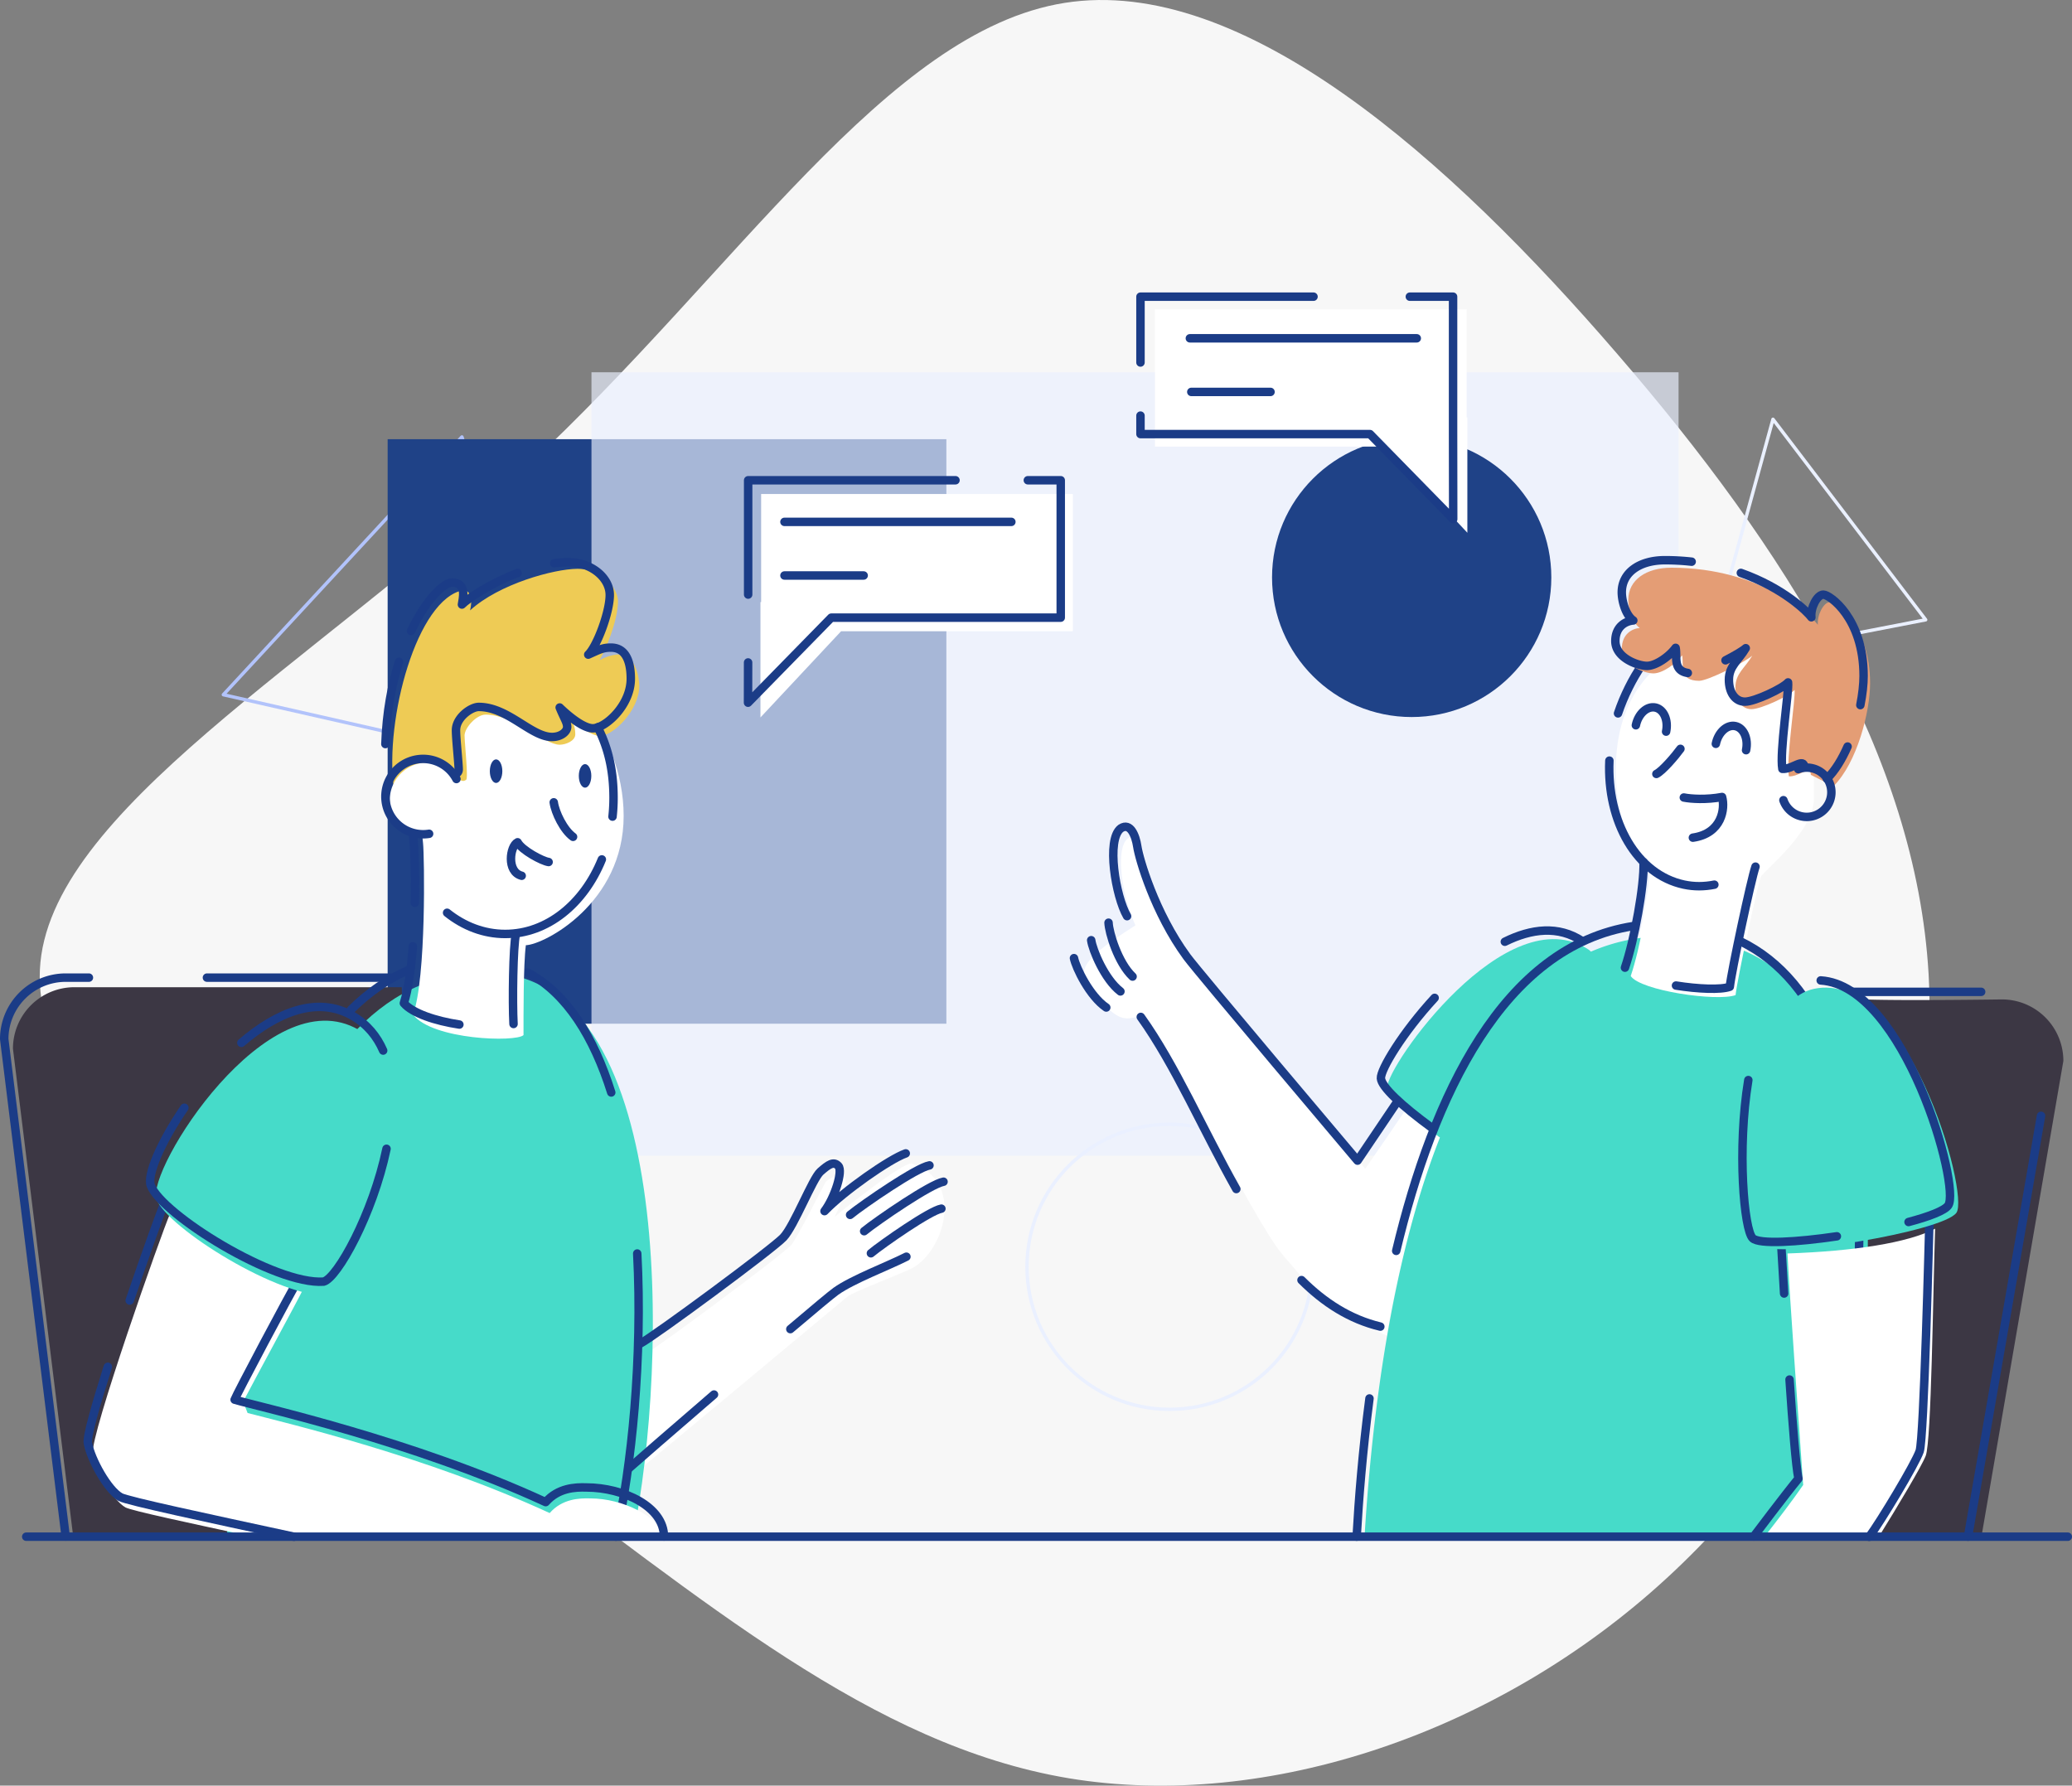 <svg xmlns="http://www.w3.org/2000/svg" viewBox="0 0 6120.9 5275.15"><rect x="0" y="0" width="6120.9" height="5275.15" fill="#808080" stroke="none"/><defs><style>.cls-1{fill:#f7f7f7;}.cls-2,.cls-3,.cls-9{fill:none;stroke-linecap:round;stroke-linejoin:round;}.cls-2{stroke:#b2c3fb;}.cls-2,.cls-3{stroke-width:10px;}.cls-3{stroke:#eaf0ff;}.cls-4{fill: #1f4287;}  .cls-5{fill:#eaf0ff;opacity:0.67;isolation:isolate;}  .cls-6{fill:#fff;}  .cls-7{fill:#3c3744;}  .cls-8{fill:#46dbc9;}  .cls-9{stroke:#1b3c87;stroke-width:25px;}  .cls-10{fill:#eecb55;}  .cls-11{fill:#1b3c87;}  .cls-12{fill:#e49d75;}</style></defs><title>drawkit-grape-pack-illustration-4</title><g id="Layer_2" data-name="Layer 2"><g id="Layer_1-2" data-name="Layer 1"><path class="cls-1" d="M4777.44,1045.43C5275.3,1621.76,5660,2231.55,5697.26,2877.35c36,645.81-276.59,1328.92-774.45,1785.61-496.57,456.7-1179.68,687-1765,590.49-584.06-97.77-1072.91-522.31-1693-979C846,3817.76,94.72,3328.9,117.87,2864.49c21.87-465.7,818.19-908.25,1438.27-1485.87C2176.21,802.29,2618.76,92.16,3144.92,8.54S4280.87,469.09,4777.44,1045.43Z"/><path class="cls-2" d="M659.78,2052.34l352.41-380.77L1364.6,1290.8l153.55,495.58L1671.71,2282l-506-114.81Z"/><path class="cls-3" d="M5237.57,1238.58l-197.18,718.05L5688.69,1831Z"/><path class="cls-4" d="M1145.14,1297.46H2795.69V3024.25H1145.14Z"/><path class="cls-5" d="M1747.26,1099.76H4958.67V3414.13H1747.26Z"/><path class="cls-4" d="M3757.75,1705.78c0-227.82,184.69-412.5,412.5-412.5s412.51,184.68,412.51,412.5-184.69,412.5-412.51,412.5S3757.75,1933.6,3757.75,1705.78Z"/><path class="cls-3" d="M3033.84,3742.32c0-232.59,188.56-421.15,421.15-421.15s421.14,188.56,421.14,421.15S3687.58,4163.46,3455,4163.46,3033.84,3974.91,3033.84,3742.32Z"/><path class="cls-6" d="M4332.74,913.82v319.25l2,0v340.81l-238.12-254.6H3411.93V913.82Z"/><path class="cls-6" d="M2248.45,1459.45V1778.7l-2,0v340.81l238.13-254.59h684.71V1459.45Z"/><path class="cls-6" d="M4773.45,2273.13c0,228.33,99.24,269.73,99.24,311.14s-45,268.51-57.84,298.35c33.49,46.88,269.73,71.24,314.79,59.06,3.65-44.45,60.28-333.67,73.07-353.15s155.87-134,155.87-228.94c0-212.5-14-495-155.26-495C5031.61,1864.57,4773.45,1948,4773.45,2273.13Z"/><path class="cls-7" d="M5486.22,2952.49c-110.46,2.74-349.13,45.53-349.13,45.53-1.37,116.6,30.42,1352.47,35.22,1538.39h681.62L6095.4,3134.14a181.64,181.64,0,0,0-181.65-181.65s-293.37,4.25-407.28,0C5500.35,2952.29,5493.58,2952.3,5486.22,2952.49Z"/><path class="cls-6" d="M1903,4002.43C1941.87,3981,2317.52,3703,2338.06,3677s94.27-174.55,100.47-184.24,45.64-27.81,50.57-23.63c30.26,25.69-18.24,113.15-24,126.52,28.17-25.71,206.39-165.06,228.23-158.21,157,49.29,98.25,258.81-.42,309.86-27,14-174.83,70.42-189,82.78s-636,530.08-649.93,540C1846.21,4334.39,1864.06,4023.83,1903,4002.43Z"/><path class="cls-6" d="M4154.11,3276.08c-26.76,39.61-94.44,138.43-121.21,177-287.91-378.81-586-598.17-664.25-972-75.76-48.21-71.41,123.84-14.5,252.64-88.85,56.84-173,113.85-147.15,156,99,161.17,128.79,110.46,165.77,113.78S3706,3614.1,3791.35,3709.62c62.9,70.41,111.77,152.73,306.2,236.38,20.9-177.94,151.93-599.27,178.68-631.25C4252.2,3297.55,4180.87,3236.48,4154.11,3276.08Z"/><path class="cls-8" d="M4249.67,3357.6c-89.15-68-149.42-121.52-151-146.65-3.77-59.43,352.43-565.88,594.8-405.27C4796.3,2880.4,4426,3489.12,4249.67,3357.6Z"/><path class="cls-9" d="M4445.43,2782.1c78.1-38.74,158.23-48.46,228.73-1.74"/><path class="cls-9" d="M4230.38,3332.28c-90.48-66.18-149.42-121.52-151-146.65-1.63-25.7,64-135,158.68-237.73"/><path class="cls-8" d="M4919.22,2765.74c-712.79,6.51-855,1230.58-888,1770.67h1349.4c170.27-529.81,296.16-1660.16-349.44-1762.17A681.66,681.66,0,0,0,4919.22,2765.74Z"/><path class="cls-7" d="M219.9,2916.42A181.65,181.65,0,0,0,38.25,3098.08s130.67,1058,178.31,1443.66h982.19c-.09-62.22-2-1374.53-12.06-1625.32Z"/><path class="cls-8" d="M1435.34,2873c-653.51,0-782.65,1139.83-763.63,1668.72H1869.5C1976.13,4018,1993.82,2873,1435.34,2873Z"/><path class="cls-9" d="M1882.44,3703.12c16.19,309-16.62,630.73-62.88,836.37"/><path class="cls-9" d="M1558.61,2872.88c116.35,61.92,195.63,191.24,247.06,354.53"/><path class="cls-9" d="M1037,2982.8c51.66-51,109.25-91.57,173.33-118.79"/><path class="cls-9" d="M1890.38,3969.79c43.9-23.11,391.41-280,423.71-314.09s86-173.8,109.49-194.47,39.13-32,53.11-16.59-10.57,92.72-41,133.29c57.36-59.54,192.31-154,240-170.56"/><path class="cls-9" d="M2109.24,4119.72c-122.41,105.47-233.18,201.63-252.66,219.08"/><path class="cls-9" d="M2677.62,3712.56c-53.52,27.27-159.16,67.06-208,101.92-13.94,9.95-66.25,53.68-134.91,112"/><path class="cls-9" d="M2511.29,3589c16.66-13.8,68.3-50.7,119.76-84,47.79-31,95.43-58.82,114.73-62.21"/><path class="cls-9" d="M2552.78,3637.22c16.66-13.79,68.3-50.7,119.76-84,47.79-30.95,95.43-58.81,114.73-62.2"/><path class="cls-9" d="M2572.77,3702.45c14.8-12.44,60.65-45.72,106.33-75.77,42.44-27.91,84.73-53,101.87-56.09"/><path class="cls-6" d="M5202.93,2584.88c-13,37.1-71.55,311.56-75.88,354.85-55,19.79-281.27-13.07-309.72-56.36,27.83-81.63,57.41-243.59,54.93-311.62"/><path class="cls-9" d="M4800.32,2858.73c27.83-81.63,57.41-243.59,54.93-311.61"/><path class="cls-9" d="M5185.92,2560.24c-13,37.11-71.55,311.56-75.88,354.85-26.73,9.61-93.82,6.81-159-3.58"/><path class="cls-9" d="M4779.8,2107.48c17.47-52.19,43.41-103.22,69.91-141.77"/><path class="cls-9" d="M5064.4,2613.49c-29.82,6-60.07,6.21-89.85-.16-139.41-29.81-228.16-185.25-220.27-366.31"/><path class="cls-9" d="M5139.37,2779.77c498.73,240,370.55,1285.89,208.27,1759.3"/><path class="cls-9" d="M4124.52,3695.35C4233.81,3239,4439.4,2795.13,4826,2735.65"/><path class="cls-9" d="M4007.74,4539.56c6.07-108.79,17.26-251.12,37.84-408.25"/><path class="cls-9" d="M5286.48,4075.46c9,133,18.79,255.82,26.32,292.48-39.78,48.37-132.27,171.22-132.27,171.22"/><path class="cls-9" d="M5261.48,3669.45c1.14,16.67,4.46,75.13,9,151.87"/><path class="cls-9" d="M4129.17,3252.46c-13.34,19.52-118.86,176.32-118.86,176.32s-472-558.51-504-602.29C3410.62,2695.75,3365,2536.08,3359.75,2501c-5-33.14-21-72.26-48.73-53.92-43.78,33-15.16,201.77,18.45,259.44"/><path class="cls-9" d="M3274.76,2725.82c1.14,29.1,27.89,118.55,71,159.14"/><path class="cls-9" d="M3223.49,2777.55c4,28.84,39.46,115.22,86.4,151.35"/><path class="cls-9" d="M3172.63,2830.51c5.74,28.55,46.33,112.63,95.36,145.87"/><path class="cls-9" d="M3652.21,3512.68c-97.74-173.55-180.68-366.94-282.21-508.48"/><path class="cls-9" d="M4077.63,3919.1c-90.36-21.75-166.35-71-232.85-137.41"/><path class="cls-9" d="M4832.51,2142.63c7.19-34.13,33-57.59,57.67-52.4s38.83,37.06,31.65,71.2"/><path class="cls-9" d="M5068.75,2197.44c7.18-34.13,33-57.59,57.67-52.4s38.83,37.06,31.65,71.2"/><path class="cls-9" d="M4964.19,2212.23c-14.65,20.26-53,65.46-71.07,74.19"/><path class="cls-9" d="M4974.19,2356c21,4.23,66.72,7.21,113-1.54,9.54,33.91,0,107.83-86.24,120.19"/><path class="cls-9" d="M611.32,2888.11H1161"/><path class="cls-9" d="M194,4539.2,12.5,3069.77a181.66,181.66,0,0,1,181.67-181.66h68.44"/><path class="cls-9" d="M5852.52,2930.08H5472.3"/><path class="cls-9" d="M5813.75,4539.49l215.69-1243.12"/><path class="cls-9" d="M2209.93,1957l-.18,118.91,245.9-251.22h677.88V1418.77h-97.2"/><path class="cls-9" d="M2822.62,1418.77h-612.5v337.74"/><path class="cls-9" d="M2317.36,1541.73h670.31"/><path class="cls-9" d="M2317.36,1700.14h234"/><path class="cls-9" d="M4164.82,876.46h127.69v405.93l.37,251.22L4047,1282.39H3369.1v-54.61"/><path class="cls-9" d="M3369.1,1070.9V876.46h511.14"/><path class="cls-9" d="M4185.27,999.42H3515"/><path class="cls-9" d="M3753.24,1157.83h-234"/><path class="cls-6" d="M501.46,3584.11l.69,1.78c-23.81,53.37-237.19,657.46-227.81,707.52,9.43,50.39,59.44,139.21,96.22,159.75,16.81,9.41,185.18,45.46,386,88.58H1967.69c-24.74-63-128.13-114.95-223.79-115.14-32.45-1.07-83.22,1.15-120.09,43.29-364.87-168.4-773.59-264.65-892.41-295.59l-13-33.66c39.51-75.57,158.62-294.25,175.25-328.31C830.35,3780.16,505.82,3586.72,503,3585l-.21-.6c0,.07-.13.28-.16.35Z"/><path class="cls-9" d="M318.55,4037.81c-36,113.43-62.47,206.83-59,225.24,9.43,50.38,59.41,139.17,96.19,159.73,20.34,11.36,258.6,62.09,512.74,117"/><path class="cls-9" d="M486.19,3553.78c-9.38,20.35-55.08,147.11-103,288.22"/><path class="cls-9" d="M881.79,3779.93c-24.63,40.1-184.64,342.37-188.67,355,75.66,22.11,525.09,120.86,918.87,302.61,36.88-42.15,87.63-44.36,120.08-43.28,110.44.21,229.35,57.34,229.35,145"/><path class="cls-8" d="M1059.75,3042.47c272.37,159.25-13.08,765.11-86.78,784.38-144.83,10-478.35-199.1-510.45-283.74S791,2885.31,1059.75,3042.47Z"/><path class="cls-9" d="M1141.8,3393.71c-40.56,193.68-145.22,381.87-185.78,392.48-144.83,10-478.35-199.11-510.45-283.76-11.76-31,29.21-127.65,99.07-229.89"/><path class="cls-9" d="M713,3080.77c104.54-89.76,224.27-140.7,329.84-79,42,24.57,70.77,59.78,89.07,101.83"/><path class="cls-6" d="M1220.14,2997.36c39.66-107.81,33.53-470.22,29.6-506.07-4.74-43.27-37.32-355.3,40.91-421.22s198.47-139.79,269.45-134.72,282.22,217.63,282.22,475-234,380.31-288.89,382c-7.5,57.15-6.92,210.12-6.92,265.53C1524,3079.47,1277.67,3072.21,1220.14,2997.36Z"/><path class="cls-10" d="M1259.2,2265.68c-36.67-2.24-65.15,30.84-95.77,62.41C1136,2125,1231.69,1767.87,1369,1743.44c23.6.93,26.57,32.21,19.68,59.74,86.13-78.56,247.91-122.21,316.58-122.79,89,0,120.46,70.19,120.46,94.28,0,61-40,152.14-54.71,175.74,23.54-12.52,42.4-17.09,60.59-17.09,45.78,0,57,71,57,92.16,0,73.84-78.19,149-117,149-18.19,0-68.47-28.33-83.71-49.47,5.37,15.7,11.33,20.1,11.55,44.23.17,19.91-28.77,30.84-46,30.84-45.62,0-136.06-89-218.8-89-27.53,0-62.27,39.45-62.27,61.69S1384,2300,1377,2303.65c-21.36,16.83-31.27-33.23-116.07-38.67"/><path class="cls-9" d="M1777.92,2538.88c-52.85,130.67-160.88,220.21-285.57,220.21-63.14,0-122-23-171.6-62.6"/><path class="cls-9" d="M1765.89,2148.79c31.51,62.26,46.55,129.07,46.55,208.3a509.08,509.08,0,0,1-3,55.36"/><path class="cls-9" d="M1517,3025.08c-3.45-63.75-1.5-229.93,7.11-266.11"/><path class="cls-9" d="M1219.66,2795.48c-5,65.13-13.3,126.11-26.6,168.15,25.34,29.72,93.29,52.45,164,63.09"/><path class="cls-9" d="M1219.48,2462.81c3.89,18.6,7.78,104.86,6,204.19"/><path class="cls-11" d="M1447,2278.2c0-19.23,8.27-34.83,18.48-34.83s18.47,15.6,18.47,34.83-8.27,34.83-18.47,34.83S1447,2297.44,1447,2278.2Z"/><path class="cls-11" d="M1709.86,2292.13c0-19.23,8.27-34.82,18.47-34.82s18.48,15.59,18.48,34.82-8.27,34.83-18.48,34.83S1709.86,2311.37,1709.86,2292.13Z"/><path class="cls-9" d="M1635.8,2370.21c4.33,30.69,29.4,82.12,57.06,102"/><path class="cls-9" d="M1620.68,2546.56c-19-2.59-79.54-35-91.64-58.35-22.48,10.81-33.72,87.31,12.1,99"/><path class="cls-9" d="M1766.32,2148.68a45.32,45.32,0,0,1-14.83,2.9c-36.62,0-98.11-61.5-98.11-61.5,13.82,33.86,22.11,43.53,22.11,57.35s-17.28,29-42.83,29.71c-62.24,1.77-131-88.72-218.36-88.72-22.77,0-67.26,31.17-67.26,68.84,0,25.42,8,98.5,8,116,0,7-4,11.68-11.46,14.81"/><path class="cls-9" d="M1637.14,1663.91A318.46,318.46,0,0,1,1679,1661c67.71,0,122.29,45.6,122.29,96.73s-38,152-63.57,176.19c33.86-15.2,43.53-20.73,67-20.73,49.52,0,58.73,52.51,58.73,91.89,0,69.13-58.15,129.87-97.1,143.58"/><path class="cls-9" d="M1214.29,1864.09c44.55-93.44,96.58-143,120.72-143,46.61,0,31.5,49.13,29.61,64.88,17-17.43,83.8-62.38,164.45-93.33"/><path class="cls-9" d="M1138.49,2198.11c3.23-94.18,18.85-175.57,40.22-243.13"/><path class="cls-6" d="M1280.43,2473.85a111.32,111.32,0,1,1,80.75-161.79"/><path class="cls-9" d="M1267.61,2463.17a111.32,111.32,0,1,1,80.75-161.79"/><path class="cls-6" d="M5716.5,3629.83c-81.5,41.85-238,66.27-436,73.19,5.5,116.25,32.1,482.79,46.25,683.94-30.82,44.95-75.84,103.66-111.69,149.45h337.22c52.81-85,125.77-206.9,136.59-235.95C5705.5,4255.81,5710.19,3823.6,5716.5,3629.83Z"/><path class="cls-9" d="M5700.08,3592.52c-1.5,53.19-16.48,657-29.21,694.46s-116,208.64-149,253"/><path class="cls-8" d="M5357.89,2921.42c273.7-59.76,461.59,605.44,421.54,661.37s-533.34,137.08-577.38,97S5128.68,2971.47,5357.89,2921.42Z"/><path class="cls-9" d="M5426.29,3652.29c-118.9,17.53-228.76,23.9-248.49,5.94-25.83-23.52-46.61-263.26-13.08-467.51"/><path class="cls-9" d="M5378.54,2896.4c249,15.89,414.46,612,376.65,664.83-11,15.39-56.35,32.69-117.19,48.85"/><path class="cls-12" d="M5416.11,2322.78c70.3-69.66,108.34-221.09,108.34-303.89,0-170.23-100.13-240.1-118.86-240.1s-38.41,39.39-35.41,66.94c-16.91-23.46-165.29-168.6-432.75-168.6-74.09,0-127.3,35.89-127.3,94.91,0,26.84,12.43,68.73,34,83.13-21.93,1.63-53,17.31-53,60.87,0,49.76,66.77,73.3,93.27,73.3s65.78-27.49,84.76-53.34c5.9,28.47-11.92,74.86,50.08,75.27,26.18.17,136.46-55.64,157.08-74.29-20.94,36-49.74,52.53-49.74,93.27,0,38.11,18.65,64.8,47.45,64.8s111.92-39.27,127.31-57c3.27,25.86-25.56,206.29-16.88,255.48,28.94,2.17,64.46-34.68,64.92-4.47"/><path class="cls-9" d="M5097.28,1950.73c27.13-13.93,51.27-28.14,59.85-35.9-20.94,36-49.74,52.52-49.74,93.27,0,38.11,18.65,64.79,47.45,64.79s111.92-39.27,127.3-56.94c3.28,25.85-25.55,206.28-16.87,255.47,28.94,2.18,64.46-34.67,64.92-4.46"/><path class="cls-9" d="M4997.33,1659.34a710.26,710.26,0,0,0-79.1-4.36c-74.09,0-127.31,35.89-127.31,94.91,0,26.83,12.44,68.72,34,83.12-21.93,1.64-53,17.32-53,60.87,0,49.77,66.76,73.31,93.27,73.31s65.78-27.49,84.76-53.35c5.4,26.06-9.07,67.14,36,74.22"/><path class="cls-9" d="M5495.66,2083.06c6.34-32.13,9.59-62.15,9.59-86.33,0-170.22-100.13-240.1-118.86-240.1S5348,1796,5351,1823.57c-11.36-15.75-82.07-86.44-208.36-131.13"/><path class="cls-9" d="M5396.91,2300.63c24.27-24.06,44.7-57.86,61.05-95.22"/><path class="cls-9" d="M5312.19,2272.21a72.78,72.78,0,1,1-43.81,91.72"/><path class="cls-9" d="M77.5,4539.73H6108.4"/></g></g></svg>
